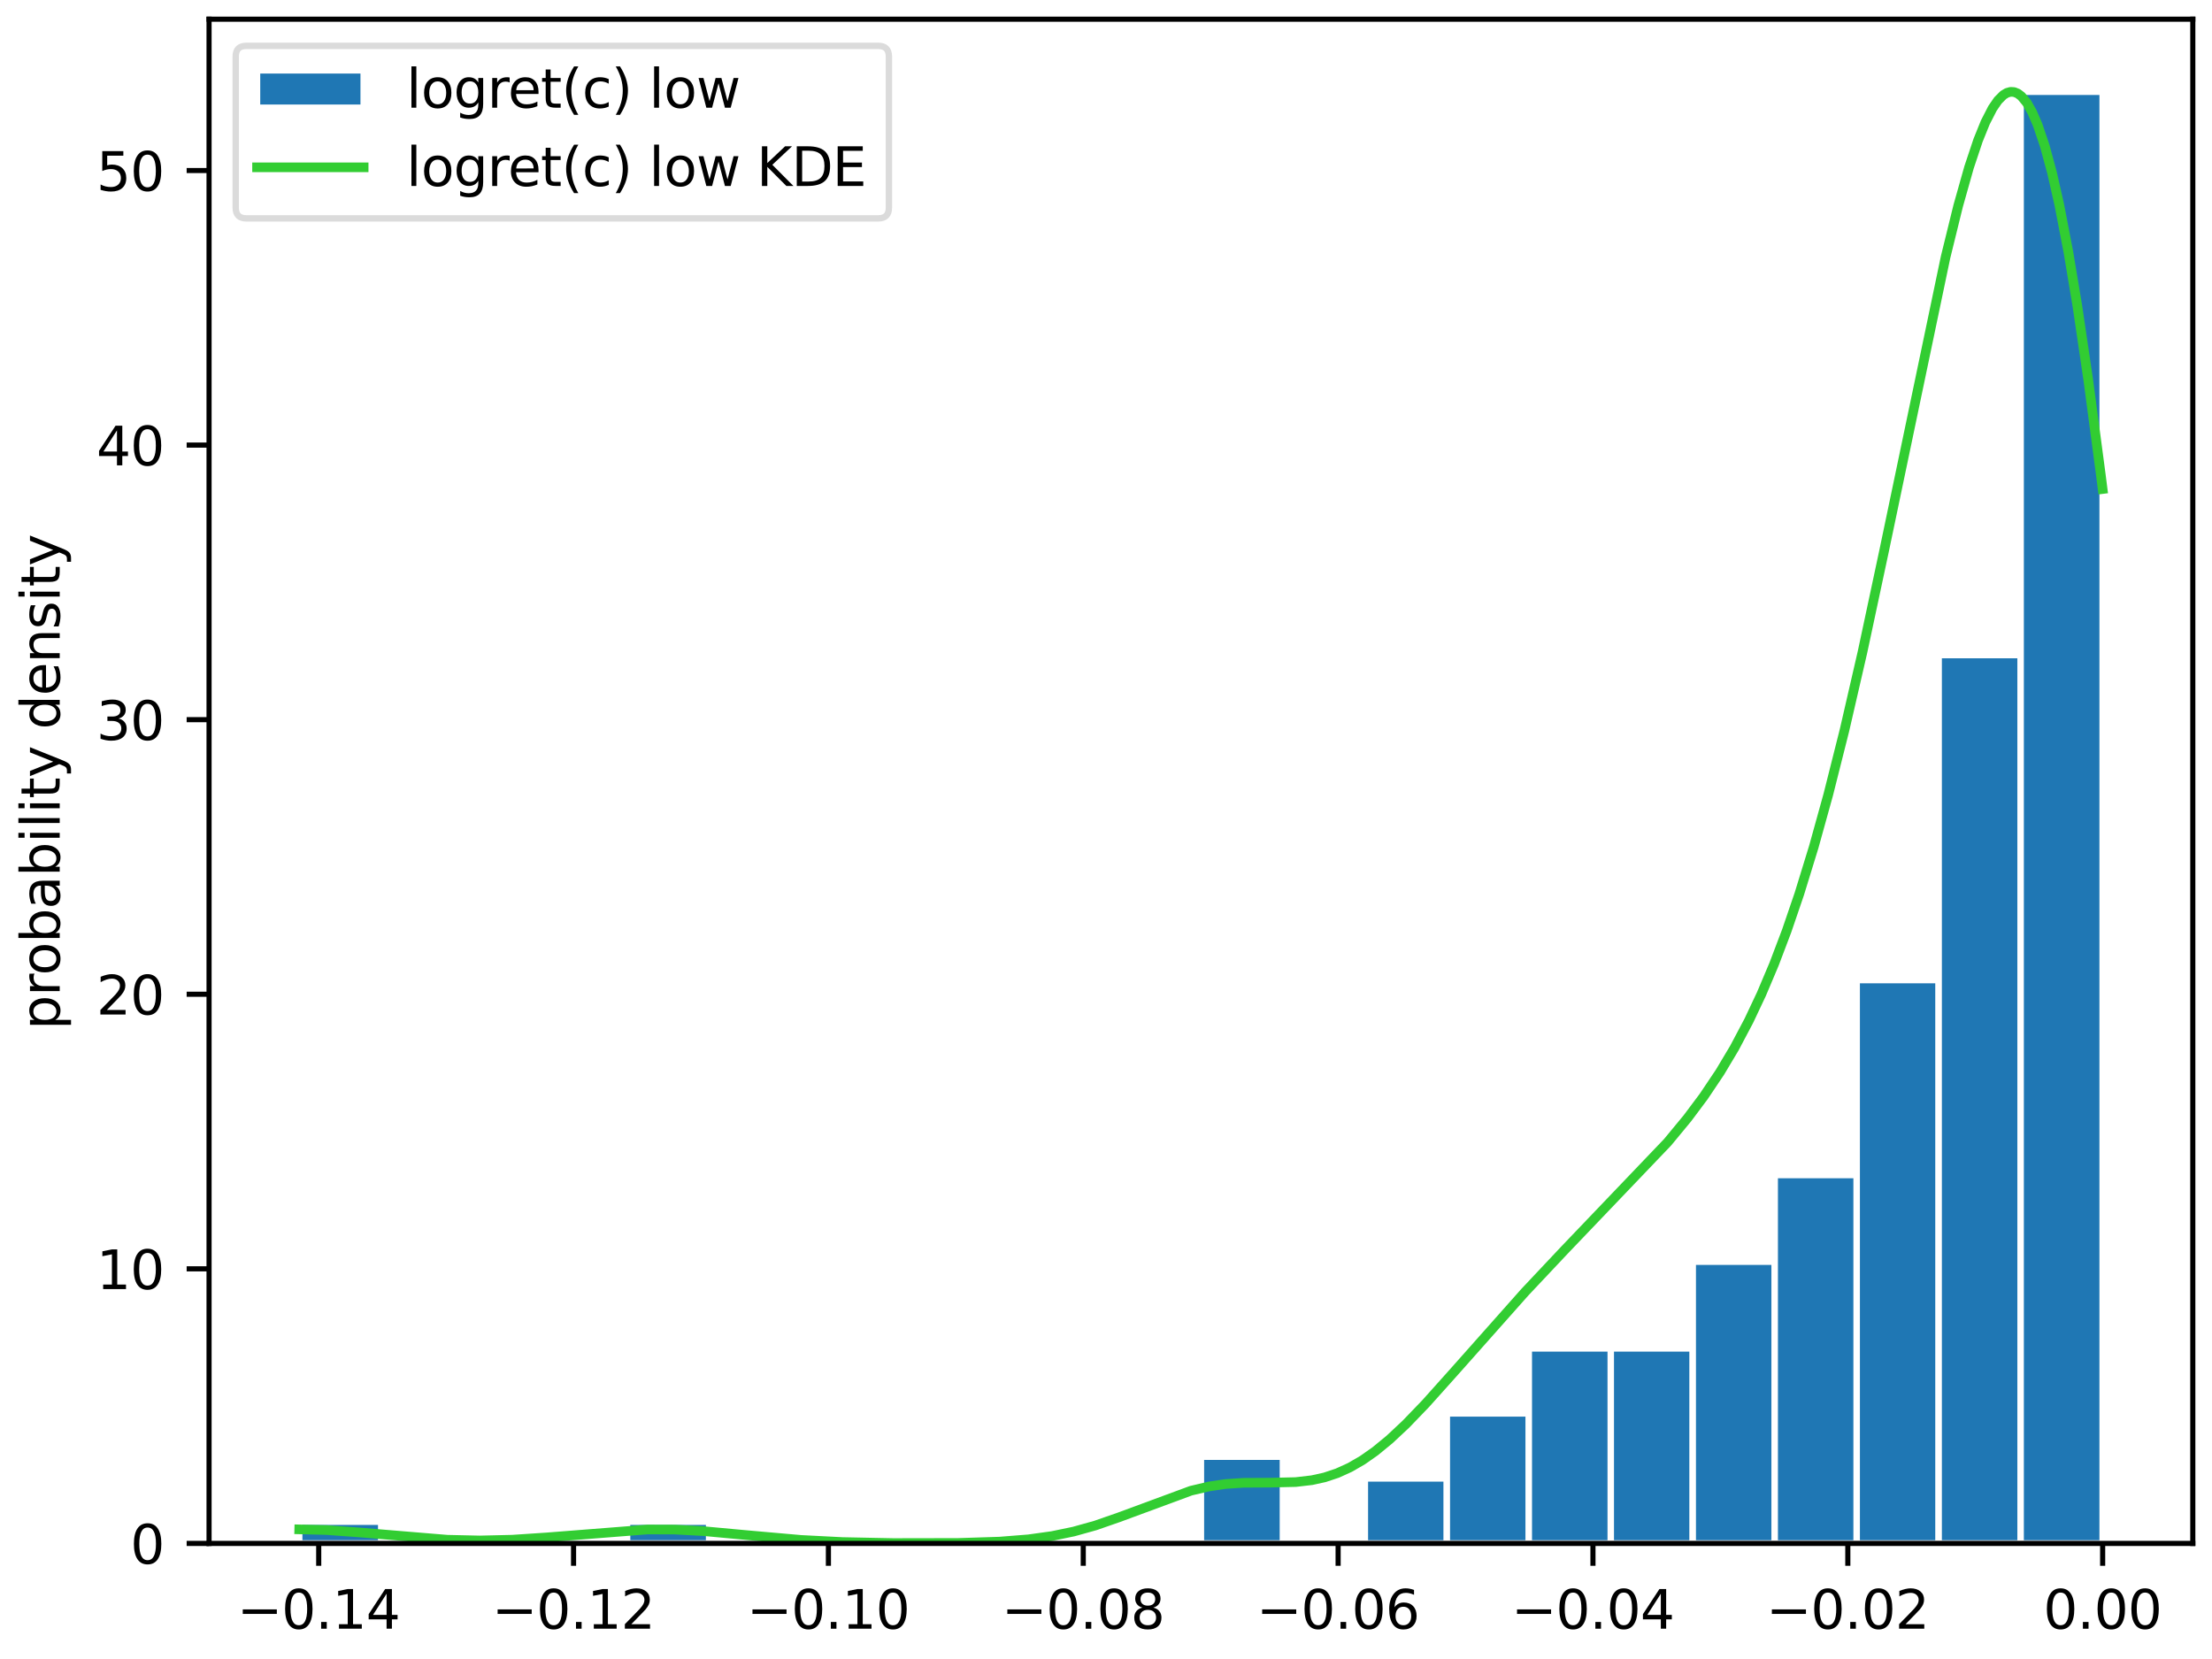 <?xml version="1.0" encoding="utf-8" standalone="no"?>
<!DOCTYPE svg PUBLIC "-//W3C//DTD SVG 1.1//EN"
  "http://www.w3.org/Graphics/SVG/1.1/DTD/svg11.dtd">
<svg xmlns:xlink="http://www.w3.org/1999/xlink" width="345.6pt" height="259.2pt" viewBox="0 0 345.6 259.2" xmlns="http://www.w3.org/2000/svg" version="1.1">
 <defs>
  <style type="text/css">*{stroke-linejoin: round; stroke-linecap: butt}</style>
 </defs>
 <g id="figure_1">
  <g id="patch_1">
   <path d="M 0 259.2 
L 345.6 259.2 
L 345.6 0 
L 0 0 
z
" style="fill: #ffffff"/>
  </g>
  <g id="axes_1">
   <g id="patch_2">
    <path d="M 32.662 241.138 
L 342.6 241.138 
L 342.6 3 
L 32.662 3 
z
" style="fill: #ffffff"/>
   </g>
   <g id="patch_3">
    <path d="M 46.75 241.138 
L 59.557 241.138 
L 59.557 237.753 
L 46.75 237.753 
z
" clip-path="url(#p0844e8bc36)" style="fill: #1f77b4; stroke: #ffffff; stroke-linejoin: miter"/>
   </g>
   <g id="patch_4">
    <path d="M 59.557 241.138 
L 72.365 241.138 
L 72.365 241.138 
L 59.557 241.138 
z
" clip-path="url(#p0844e8bc36)" style="fill: #1f77b4; stroke: #ffffff; stroke-linejoin: miter"/>
   </g>
   <g id="patch_5">
    <path d="M 72.365 241.138 
L 85.172 241.138 
L 85.172 241.138 
L 72.365 241.138 
z
" clip-path="url(#p0844e8bc36)" style="fill: #1f77b4; stroke: #ffffff; stroke-linejoin: miter"/>
   </g>
   <g id="patch_6">
    <path d="M 85.172 241.138 
L 97.979 241.138 
L 97.979 241.138 
L 85.172 241.138 
z
" clip-path="url(#p0844e8bc36)" style="fill: #1f77b4; stroke: #ffffff; stroke-linejoin: miter"/>
   </g>
   <g id="patch_7">
    <path d="M 97.979 241.138 
L 110.787 241.138 
L 110.787 237.753 
L 97.979 237.753 
z
" clip-path="url(#p0844e8bc36)" style="fill: #1f77b4; stroke: #ffffff; stroke-linejoin: miter"/>
   </g>
   <g id="patch_8">
    <path d="M 110.787 241.138 
L 123.594 241.138 
L 123.594 241.138 
L 110.787 241.138 
z
" clip-path="url(#p0844e8bc36)" style="fill: #1f77b4; stroke: #ffffff; stroke-linejoin: miter"/>
   </g>
   <g id="patch_9">
    <path d="M 123.594 241.138 
L 136.402 241.138 
L 136.402 241.138 
L 123.594 241.138 
z
" clip-path="url(#p0844e8bc36)" style="fill: #1f77b4; stroke: #ffffff; stroke-linejoin: miter"/>
   </g>
   <g id="patch_10">
    <path d="M 136.402 241.138 
L 149.209 241.138 
L 149.209 241.138 
L 136.402 241.138 
z
" clip-path="url(#p0844e8bc36)" style="fill: #1f77b4; stroke: #ffffff; stroke-linejoin: miter"/>
   </g>
   <g id="patch_11">
    <path d="M 149.209 241.138 
L 162.016 241.138 
L 162.016 241.138 
L 149.209 241.138 
z
" clip-path="url(#p0844e8bc36)" style="fill: #1f77b4; stroke: #ffffff; stroke-linejoin: miter"/>
   </g>
   <g id="patch_12">
    <path d="M 162.016 241.138 
L 174.824 241.138 
L 174.824 241.138 
L 162.016 241.138 
z
" clip-path="url(#p0844e8bc36)" style="fill: #1f77b4; stroke: #ffffff; stroke-linejoin: miter"/>
   </g>
   <g id="patch_13">
    <path d="M 174.824 241.138 
L 187.631 241.138 
L 187.631 241.138 
L 174.824 241.138 
z
" clip-path="url(#p0844e8bc36)" style="fill: #1f77b4; stroke: #ffffff; stroke-linejoin: miter"/>
   </g>
   <g id="patch_14">
    <path d="M 187.631 241.138 
L 200.438 241.138 
L 200.438 227.598 
L 187.631 227.598 
z
" clip-path="url(#p0844e8bc36)" style="fill: #1f77b4; stroke: #ffffff; stroke-linejoin: miter"/>
   </g>
   <g id="patch_15">
    <path d="M 200.438 241.138 
L 213.246 241.138 
L 213.246 241.138 
L 200.438 241.138 
z
" clip-path="url(#p0844e8bc36)" style="fill: #1f77b4; stroke: #ffffff; stroke-linejoin: miter"/>
   </g>
   <g id="patch_16">
    <path d="M 213.246 241.138 
L 226.053 241.138 
L 226.053 230.983 
L 213.246 230.983 
z
" clip-path="url(#p0844e8bc36)" style="fill: #1f77b4; stroke: #ffffff; stroke-linejoin: miter"/>
   </g>
   <g id="patch_17">
    <path d="M 226.053 241.138 
L 238.86 241.138 
L 238.86 220.828 
L 226.053 220.828 
z
" clip-path="url(#p0844e8bc36)" style="fill: #1f77b4; stroke: #ffffff; stroke-linejoin: miter"/>
   </g>
   <g id="patch_18">
    <path d="M 238.86 241.138 
L 251.668 241.138 
L 251.668 210.673 
L 238.86 210.673 
z
" clip-path="url(#p0844e8bc36)" style="fill: #1f77b4; stroke: #ffffff; stroke-linejoin: miter"/>
   </g>
   <g id="patch_19">
    <path d="M 251.668 241.138 
L 264.475 241.138 
L 264.475 210.673 
L 251.668 210.673 
z
" clip-path="url(#p0844e8bc36)" style="fill: #1f77b4; stroke: #ffffff; stroke-linejoin: miter"/>
   </g>
   <g id="patch_20">
    <path d="M 264.475 241.138 
L 277.282 241.138 
L 277.282 197.132 
L 264.475 197.132 
z
" clip-path="url(#p0844e8bc36)" style="fill: #1f77b4; stroke: #ffffff; stroke-linejoin: miter"/>
   </g>
   <g id="patch_21">
    <path d="M 277.282 241.138 
L 290.09 241.138 
L 290.09 183.592 
L 277.282 183.592 
z
" clip-path="url(#p0844e8bc36)" style="fill: #1f77b4; stroke: #ffffff; stroke-linejoin: miter"/>
   </g>
   <g id="patch_22">
    <path d="M 290.09 241.138 
L 302.897 241.138 
L 302.897 153.127 
L 290.09 153.127 
z
" clip-path="url(#p0844e8bc36)" style="fill: #1f77b4; stroke: #ffffff; stroke-linejoin: miter"/>
   </g>
   <g id="patch_23">
    <path d="M 302.897 241.138 
L 315.704 241.138 
L 315.704 102.351 
L 302.897 102.351 
z
" clip-path="url(#p0844e8bc36)" style="fill: #1f77b4; stroke: #ffffff; stroke-linejoin: miter"/>
   </g>
   <g id="patch_24">
    <path d="M 315.704 241.138 
L 328.512 241.138 
L 328.512 14.34 
L 315.704 14.34 
z
" clip-path="url(#p0844e8bc36)" style="fill: #1f77b4; stroke: #ffffff; stroke-linejoin: miter"/>
   </g>
   <g id="matplotlib.axis_1">
    <g id="xtick_1">
     <g id="line2d_1">
      <defs>
       <path id="m503649defc" d="M 0 0 
L 0 3.5 
" style="stroke: #000000; stroke-width: 0.8"/>
      </defs>
      <g>
       <use xlink:href="#m503649defc" x="49.795" y="241.138" style="stroke: #000000; stroke-width: 0.8"/>
      </g>
     </g>
     <g id="text_1">
      <!-- −0.14 -->
      <g transform="translate(37.031 254.467) scale(0.083 -0.083)">
       <defs>
        <path id="DejaVuSans-2212" d="M 678 2272 
L 4684 2272 
L 4684 1741 
L 678 1741 
L 678 2272 
z
" transform="scale(0.016)"/>
        <path id="DejaVuSans-30" d="M 2034 4250 
Q 1547 4250 1301 3770 
Q 1056 3291 1056 2328 
Q 1056 1369 1301 889 
Q 1547 409 2034 409 
Q 2525 409 2770 889 
Q 3016 1369 3016 2328 
Q 3016 3291 2770 3770 
Q 2525 4250 2034 4250 
z
M 2034 4750 
Q 2819 4750 3233 4129 
Q 3647 3509 3647 2328 
Q 3647 1150 3233 529 
Q 2819 -91 2034 -91 
Q 1250 -91 836 529 
Q 422 1150 422 2328 
Q 422 3509 836 4129 
Q 1250 4750 2034 4750 
z
" transform="scale(0.016)"/>
        <path id="DejaVuSans-2e" d="M 684 794 
L 1344 794 
L 1344 0 
L 684 0 
L 684 794 
z
" transform="scale(0.016)"/>
        <path id="DejaVuSans-31" d="M 794 531 
L 1825 531 
L 1825 4091 
L 703 3866 
L 703 4441 
L 1819 4666 
L 2450 4666 
L 2450 531 
L 3481 531 
L 3481 0 
L 794 0 
L 794 531 
z
" transform="scale(0.016)"/>
        <path id="DejaVuSans-34" d="M 2419 4116 
L 825 1625 
L 2419 1625 
L 2419 4116 
z
M 2253 4666 
L 3047 4666 
L 3047 1625 
L 3713 1625 
L 3713 1100 
L 3047 1100 
L 3047 0 
L 2419 0 
L 2419 1100 
L 313 1100 
L 313 1709 
L 2253 4666 
z
" transform="scale(0.016)"/>
       </defs>
       <use xlink:href="#DejaVuSans-2212"/>
       <use xlink:href="#DejaVuSans-30" x="83.789"/>
       <use xlink:href="#DejaVuSans-2e" x="147.412"/>
       <use xlink:href="#DejaVuSans-31" x="179.199"/>
       <use xlink:href="#DejaVuSans-34" x="242.822"/>
      </g>
     </g>
    </g>
    <g id="xtick_2">
     <g id="line2d_2">
      <g>
       <use xlink:href="#m503649defc" x="89.612" y="241.138" style="stroke: #000000; stroke-width: 0.8"/>
      </g>
     </g>
     <g id="text_2">
      <!-- −0.12 -->
      <g transform="translate(76.849 254.467) scale(0.083 -0.083)">
       <defs>
        <path id="DejaVuSans-32" d="M 1228 531 
L 3431 531 
L 3431 0 
L 469 0 
L 469 531 
Q 828 903 1448 1529 
Q 2069 2156 2228 2338 
Q 2531 2678 2651 2914 
Q 2772 3150 2772 3378 
Q 2772 3750 2511 3984 
Q 2250 4219 1831 4219 
Q 1534 4219 1204 4116 
Q 875 4013 500 3803 
L 500 4441 
Q 881 4594 1212 4672 
Q 1544 4750 1819 4750 
Q 2544 4750 2975 4387 
Q 3406 4025 3406 3419 
Q 3406 3131 3298 2873 
Q 3191 2616 2906 2266 
Q 2828 2175 2409 1742 
Q 1991 1309 1228 531 
z
" transform="scale(0.016)"/>
       </defs>
       <use xlink:href="#DejaVuSans-2212"/>
       <use xlink:href="#DejaVuSans-30" x="83.789"/>
       <use xlink:href="#DejaVuSans-2e" x="147.412"/>
       <use xlink:href="#DejaVuSans-31" x="179.199"/>
       <use xlink:href="#DejaVuSans-32" x="242.822"/>
      </g>
     </g>
    </g>
    <g id="xtick_3">
     <g id="line2d_3">
      <g>
       <use xlink:href="#m503649defc" x="129.43" y="241.138" style="stroke: #000000; stroke-width: 0.8"/>
      </g>
     </g>
     <g id="text_3">
      <!-- −0.10 -->
      <g transform="translate(116.666 254.467) scale(0.083 -0.083)">
       <use xlink:href="#DejaVuSans-2212"/>
       <use xlink:href="#DejaVuSans-30" x="83.789"/>
       <use xlink:href="#DejaVuSans-2e" x="147.412"/>
       <use xlink:href="#DejaVuSans-31" x="179.199"/>
       <use xlink:href="#DejaVuSans-30" x="242.822"/>
      </g>
     </g>
    </g>
    <g id="xtick_4">
     <g id="line2d_4">
      <g>
       <use xlink:href="#m503649defc" x="169.247" y="241.138" style="stroke: #000000; stroke-width: 0.8"/>
      </g>
     </g>
     <g id="text_4">
      <!-- −0.08 -->
      <g transform="translate(156.484 254.467) scale(0.083 -0.083)">
       <defs>
        <path id="DejaVuSans-38" d="M 2034 2216 
Q 1584 2216 1326 1975 
Q 1069 1734 1069 1313 
Q 1069 891 1326 650 
Q 1584 409 2034 409 
Q 2484 409 2743 651 
Q 3003 894 3003 1313 
Q 3003 1734 2745 1975 
Q 2488 2216 2034 2216 
z
M 1403 2484 
Q 997 2584 770 2862 
Q 544 3141 544 3541 
Q 544 4100 942 4425 
Q 1341 4750 2034 4750 
Q 2731 4750 3128 4425 
Q 3525 4100 3525 3541 
Q 3525 3141 3298 2862 
Q 3072 2584 2669 2484 
Q 3125 2378 3379 2068 
Q 3634 1759 3634 1313 
Q 3634 634 3220 271 
Q 2806 -91 2034 -91 
Q 1263 -91 848 271 
Q 434 634 434 1313 
Q 434 1759 690 2068 
Q 947 2378 1403 2484 
z
M 1172 3481 
Q 1172 3119 1398 2916 
Q 1625 2713 2034 2713 
Q 2441 2713 2670 2916 
Q 2900 3119 2900 3481 
Q 2900 3844 2670 4047 
Q 2441 4250 2034 4250 
Q 1625 4250 1398 4047 
Q 1172 3844 1172 3481 
z
" transform="scale(0.016)"/>
       </defs>
       <use xlink:href="#DejaVuSans-2212"/>
       <use xlink:href="#DejaVuSans-30" x="83.789"/>
       <use xlink:href="#DejaVuSans-2e" x="147.412"/>
       <use xlink:href="#DejaVuSans-30" x="179.199"/>
       <use xlink:href="#DejaVuSans-38" x="242.822"/>
      </g>
     </g>
    </g>
    <g id="xtick_5">
     <g id="line2d_5">
      <g>
       <use xlink:href="#m503649defc" x="209.065" y="241.138" style="stroke: #000000; stroke-width: 0.8"/>
      </g>
     </g>
     <g id="text_5">
      <!-- −0.06 -->
      <g transform="translate(196.301 254.467) scale(0.083 -0.083)">
       <defs>
        <path id="DejaVuSans-36" d="M 2113 2584 
Q 1688 2584 1439 2293 
Q 1191 2003 1191 1497 
Q 1191 994 1439 701 
Q 1688 409 2113 409 
Q 2538 409 2786 701 
Q 3034 994 3034 1497 
Q 3034 2003 2786 2293 
Q 2538 2584 2113 2584 
z
M 3366 4563 
L 3366 3988 
Q 3128 4100 2886 4159 
Q 2644 4219 2406 4219 
Q 1781 4219 1451 3797 
Q 1122 3375 1075 2522 
Q 1259 2794 1537 2939 
Q 1816 3084 2150 3084 
Q 2853 3084 3261 2657 
Q 3669 2231 3669 1497 
Q 3669 778 3244 343 
Q 2819 -91 2113 -91 
Q 1303 -91 875 529 
Q 447 1150 447 2328 
Q 447 3434 972 4092 
Q 1497 4750 2381 4750 
Q 2619 4750 2861 4703 
Q 3103 4656 3366 4563 
z
" transform="scale(0.016)"/>
       </defs>
       <use xlink:href="#DejaVuSans-2212"/>
       <use xlink:href="#DejaVuSans-30" x="83.789"/>
       <use xlink:href="#DejaVuSans-2e" x="147.412"/>
       <use xlink:href="#DejaVuSans-30" x="179.199"/>
       <use xlink:href="#DejaVuSans-36" x="242.822"/>
      </g>
     </g>
    </g>
    <g id="xtick_6">
     <g id="line2d_6">
      <g>
       <use xlink:href="#m503649defc" x="248.882" y="241.138" style="stroke: #000000; stroke-width: 0.8"/>
      </g>
     </g>
     <g id="text_6">
      <!-- −0.04 -->
      <g transform="translate(236.118 254.467) scale(0.083 -0.083)">
       <use xlink:href="#DejaVuSans-2212"/>
       <use xlink:href="#DejaVuSans-30" x="83.789"/>
       <use xlink:href="#DejaVuSans-2e" x="147.412"/>
       <use xlink:href="#DejaVuSans-30" x="179.199"/>
       <use xlink:href="#DejaVuSans-34" x="242.822"/>
      </g>
     </g>
    </g>
    <g id="xtick_7">
     <g id="line2d_7">
      <g>
       <use xlink:href="#m503649defc" x="288.7" y="241.138" style="stroke: #000000; stroke-width: 0.8"/>
      </g>
     </g>
     <g id="text_7">
      <!-- −0.02 -->
      <g transform="translate(275.936 254.467) scale(0.083 -0.083)">
       <use xlink:href="#DejaVuSans-2212"/>
       <use xlink:href="#DejaVuSans-30" x="83.789"/>
       <use xlink:href="#DejaVuSans-2e" x="147.412"/>
       <use xlink:href="#DejaVuSans-30" x="179.199"/>
       <use xlink:href="#DejaVuSans-32" x="242.822"/>
      </g>
     </g>
    </g>
    <g id="xtick_8">
     <g id="line2d_8">
      <g>
       <use xlink:href="#m503649defc" x="328.517" y="241.138" style="stroke: #000000; stroke-width: 0.8"/>
      </g>
     </g>
     <g id="text_8">
      <!-- 0.00 -->
      <g transform="translate(319.243 254.467) scale(0.083 -0.083)">
       <use xlink:href="#DejaVuSans-30"/>
       <use xlink:href="#DejaVuSans-2e" x="63.623"/>
       <use xlink:href="#DejaVuSans-30" x="95.41"/>
       <use xlink:href="#DejaVuSans-30" x="159.033"/>
      </g>
     </g>
    </g>
   </g>
   <g id="matplotlib.axis_2">
    <g id="ytick_1">
     <g id="line2d_9">
      <defs>
       <path id="mcc9ddc1457" d="M 0 0 
L -3.5 0 
" style="stroke: #000000; stroke-width: 0.8"/>
      </defs>
      <g>
       <use xlink:href="#mcc9ddc1457" x="32.662" y="241.138" style="stroke: #000000; stroke-width: 0.8"/>
      </g>
     </g>
     <g id="text_9">
      <!-- 0 -->
      <g transform="translate(20.362 244.303) scale(0.083 -0.083)">
       <use xlink:href="#DejaVuSans-30"/>
      </g>
     </g>
    </g>
    <g id="ytick_2">
     <g id="line2d_10">
      <g>
       <use xlink:href="#mcc9ddc1457" x="32.662" y="198.239" style="stroke: #000000; stroke-width: 0.8"/>
      </g>
     </g>
     <g id="text_10">
      <!-- 10 -->
      <g transform="translate(15.062 201.404) scale(0.083 -0.083)">
       <use xlink:href="#DejaVuSans-31"/>
       <use xlink:href="#DejaVuSans-30" x="63.623"/>
      </g>
     </g>
    </g>
    <g id="ytick_3">
     <g id="line2d_11">
      <g>
       <use xlink:href="#mcc9ddc1457" x="32.662" y="155.34" style="stroke: #000000; stroke-width: 0.8"/>
      </g>
     </g>
     <g id="text_11">
      <!-- 20 -->
      <g transform="translate(15.062 158.505) scale(0.083 -0.083)">
       <use xlink:href="#DejaVuSans-32"/>
       <use xlink:href="#DejaVuSans-30" x="63.623"/>
      </g>
     </g>
    </g>
    <g id="ytick_4">
     <g id="line2d_12">
      <g>
       <use xlink:href="#mcc9ddc1457" x="32.662" y="112.441" style="stroke: #000000; stroke-width: 0.8"/>
      </g>
     </g>
     <g id="text_12">
      <!-- 30 -->
      <g transform="translate(15.062 115.606) scale(0.083 -0.083)">
       <defs>
        <path id="DejaVuSans-33" d="M 2597 2516 
Q 3050 2419 3304 2112 
Q 3559 1806 3559 1356 
Q 3559 666 3084 287 
Q 2609 -91 1734 -91 
Q 1441 -91 1130 -33 
Q 819 25 488 141 
L 488 750 
Q 750 597 1062 519 
Q 1375 441 1716 441 
Q 2309 441 2620 675 
Q 2931 909 2931 1356 
Q 2931 1769 2642 2001 
Q 2353 2234 1838 2234 
L 1294 2234 
L 1294 2753 
L 1863 2753 
Q 2328 2753 2575 2939 
Q 2822 3125 2822 3475 
Q 2822 3834 2567 4026 
Q 2313 4219 1838 4219 
Q 1578 4219 1281 4162 
Q 984 4106 628 3988 
L 628 4550 
Q 988 4650 1302 4700 
Q 1616 4750 1894 4750 
Q 2613 4750 3031 4423 
Q 3450 4097 3450 3541 
Q 3450 3153 3228 2886 
Q 3006 2619 2597 2516 
z
" transform="scale(0.016)"/>
       </defs>
       <use xlink:href="#DejaVuSans-33"/>
       <use xlink:href="#DejaVuSans-30" x="63.623"/>
      </g>
     </g>
    </g>
    <g id="ytick_5">
     <g id="line2d_13">
      <g>
       <use xlink:href="#mcc9ddc1457" x="32.662" y="69.542" style="stroke: #000000; stroke-width: 0.8"/>
      </g>
     </g>
     <g id="text_13">
      <!-- 40 -->
      <g transform="translate(15.062 72.707) scale(0.083 -0.083)">
       <use xlink:href="#DejaVuSans-34"/>
       <use xlink:href="#DejaVuSans-30" x="63.623"/>
      </g>
     </g>
    </g>
    <g id="ytick_6">
     <g id="line2d_14">
      <g>
       <use xlink:href="#mcc9ddc1457" x="32.662" y="26.644" style="stroke: #000000; stroke-width: 0.8"/>
      </g>
     </g>
     <g id="text_14">
      <!-- 50 -->
      <g transform="translate(15.062 29.808) scale(0.083 -0.083)">
       <defs>
        <path id="DejaVuSans-35" d="M 691 4666 
L 3169 4666 
L 3169 4134 
L 1269 4134 
L 1269 2991 
Q 1406 3038 1543 3061 
Q 1681 3084 1819 3084 
Q 2600 3084 3056 2656 
Q 3513 2228 3513 1497 
Q 3513 744 3044 326 
Q 2575 -91 1722 -91 
Q 1428 -91 1123 -41 
Q 819 9 494 109 
L 494 744 
Q 775 591 1075 516 
Q 1375 441 1709 441 
Q 2250 441 2565 725 
Q 2881 1009 2881 1497 
Q 2881 1984 2565 2268 
Q 2250 2553 1709 2553 
Q 1456 2553 1204 2497 
Q 953 2441 691 2322 
L 691 4666 
z
" transform="scale(0.016)"/>
       </defs>
       <use xlink:href="#DejaVuSans-35"/>
       <use xlink:href="#DejaVuSans-30" x="63.623"/>
      </g>
     </g>
    </g>
    <g id="text_15">
     <!-- probability density -->
     <g transform="translate(9.33 160.885) rotate(-90) scale(0.083 -0.083)">
      <defs>
       <path id="DejaVuSans-70" d="M 1159 525 
L 1159 -1331 
L 581 -1331 
L 581 3500 
L 1159 3500 
L 1159 2969 
Q 1341 3281 1617 3432 
Q 1894 3584 2278 3584 
Q 2916 3584 3314 3078 
Q 3713 2572 3713 1747 
Q 3713 922 3314 415 
Q 2916 -91 2278 -91 
Q 1894 -91 1617 61 
Q 1341 213 1159 525 
z
M 3116 1747 
Q 3116 2381 2855 2742 
Q 2594 3103 2138 3103 
Q 1681 3103 1420 2742 
Q 1159 2381 1159 1747 
Q 1159 1113 1420 752 
Q 1681 391 2138 391 
Q 2594 391 2855 752 
Q 3116 1113 3116 1747 
z
" transform="scale(0.016)"/>
       <path id="DejaVuSans-72" d="M 2631 2963 
Q 2534 3019 2420 3045 
Q 2306 3072 2169 3072 
Q 1681 3072 1420 2755 
Q 1159 2438 1159 1844 
L 1159 0 
L 581 0 
L 581 3500 
L 1159 3500 
L 1159 2956 
Q 1341 3275 1631 3429 
Q 1922 3584 2338 3584 
Q 2397 3584 2469 3576 
Q 2541 3569 2628 3553 
L 2631 2963 
z
" transform="scale(0.016)"/>
       <path id="DejaVuSans-6f" d="M 1959 3097 
Q 1497 3097 1228 2736 
Q 959 2375 959 1747 
Q 959 1119 1226 758 
Q 1494 397 1959 397 
Q 2419 397 2687 759 
Q 2956 1122 2956 1747 
Q 2956 2369 2687 2733 
Q 2419 3097 1959 3097 
z
M 1959 3584 
Q 2709 3584 3137 3096 
Q 3566 2609 3566 1747 
Q 3566 888 3137 398 
Q 2709 -91 1959 -91 
Q 1206 -91 779 398 
Q 353 888 353 1747 
Q 353 2609 779 3096 
Q 1206 3584 1959 3584 
z
" transform="scale(0.016)"/>
       <path id="DejaVuSans-62" d="M 3116 1747 
Q 3116 2381 2855 2742 
Q 2594 3103 2138 3103 
Q 1681 3103 1420 2742 
Q 1159 2381 1159 1747 
Q 1159 1113 1420 752 
Q 1681 391 2138 391 
Q 2594 391 2855 752 
Q 3116 1113 3116 1747 
z
M 1159 2969 
Q 1341 3281 1617 3432 
Q 1894 3584 2278 3584 
Q 2916 3584 3314 3078 
Q 3713 2572 3713 1747 
Q 3713 922 3314 415 
Q 2916 -91 2278 -91 
Q 1894 -91 1617 61 
Q 1341 213 1159 525 
L 1159 0 
L 581 0 
L 581 4863 
L 1159 4863 
L 1159 2969 
z
" transform="scale(0.016)"/>
       <path id="DejaVuSans-61" d="M 2194 1759 
Q 1497 1759 1228 1600 
Q 959 1441 959 1056 
Q 959 750 1161 570 
Q 1363 391 1709 391 
Q 2188 391 2477 730 
Q 2766 1069 2766 1631 
L 2766 1759 
L 2194 1759 
z
M 3341 1997 
L 3341 0 
L 2766 0 
L 2766 531 
Q 2569 213 2275 61 
Q 1981 -91 1556 -91 
Q 1019 -91 701 211 
Q 384 513 384 1019 
Q 384 1609 779 1909 
Q 1175 2209 1959 2209 
L 2766 2209 
L 2766 2266 
Q 2766 2663 2505 2880 
Q 2244 3097 1772 3097 
Q 1472 3097 1187 3025 
Q 903 2953 641 2809 
L 641 3341 
Q 956 3463 1253 3523 
Q 1550 3584 1831 3584 
Q 2591 3584 2966 3190 
Q 3341 2797 3341 1997 
z
" transform="scale(0.016)"/>
       <path id="DejaVuSans-69" d="M 603 3500 
L 1178 3500 
L 1178 0 
L 603 0 
L 603 3500 
z
M 603 4863 
L 1178 4863 
L 1178 4134 
L 603 4134 
L 603 4863 
z
" transform="scale(0.016)"/>
       <path id="DejaVuSans-6c" d="M 603 4863 
L 1178 4863 
L 1178 0 
L 603 0 
L 603 4863 
z
" transform="scale(0.016)"/>
       <path id="DejaVuSans-74" d="M 1172 4494 
L 1172 3500 
L 2356 3500 
L 2356 3053 
L 1172 3053 
L 1172 1153 
Q 1172 725 1289 603 
Q 1406 481 1766 481 
L 2356 481 
L 2356 0 
L 1766 0 
Q 1100 0 847 248 
Q 594 497 594 1153 
L 594 3053 
L 172 3053 
L 172 3500 
L 594 3500 
L 594 4494 
L 1172 4494 
z
" transform="scale(0.016)"/>
       <path id="DejaVuSans-79" d="M 2059 -325 
Q 1816 -950 1584 -1140 
Q 1353 -1331 966 -1331 
L 506 -1331 
L 506 -850 
L 844 -850 
Q 1081 -850 1212 -737 
Q 1344 -625 1503 -206 
L 1606 56 
L 191 3500 
L 800 3500 
L 1894 763 
L 2988 3500 
L 3597 3500 
L 2059 -325 
z
" transform="scale(0.016)"/>
       <path id="DejaVuSans-20" transform="scale(0.016)"/>
       <path id="DejaVuSans-64" d="M 2906 2969 
L 2906 4863 
L 3481 4863 
L 3481 0 
L 2906 0 
L 2906 525 
Q 2725 213 2448 61 
Q 2172 -91 1784 -91 
Q 1150 -91 751 415 
Q 353 922 353 1747 
Q 353 2572 751 3078 
Q 1150 3584 1784 3584 
Q 2172 3584 2448 3432 
Q 2725 3281 2906 2969 
z
M 947 1747 
Q 947 1113 1208 752 
Q 1469 391 1925 391 
Q 2381 391 2643 752 
Q 2906 1113 2906 1747 
Q 2906 2381 2643 2742 
Q 2381 3103 1925 3103 
Q 1469 3103 1208 2742 
Q 947 2381 947 1747 
z
" transform="scale(0.016)"/>
       <path id="DejaVuSans-65" d="M 3597 1894 
L 3597 1613 
L 953 1613 
Q 991 1019 1311 708 
Q 1631 397 2203 397 
Q 2534 397 2845 478 
Q 3156 559 3463 722 
L 3463 178 
Q 3153 47 2828 -22 
Q 2503 -91 2169 -91 
Q 1331 -91 842 396 
Q 353 884 353 1716 
Q 353 2575 817 3079 
Q 1281 3584 2069 3584 
Q 2775 3584 3186 3129 
Q 3597 2675 3597 1894 
z
M 3022 2063 
Q 3016 2534 2758 2815 
Q 2500 3097 2075 3097 
Q 1594 3097 1305 2825 
Q 1016 2553 972 2059 
L 3022 2063 
z
" transform="scale(0.016)"/>
       <path id="DejaVuSans-6e" d="M 3513 2113 
L 3513 0 
L 2938 0 
L 2938 2094 
Q 2938 2591 2744 2837 
Q 2550 3084 2163 3084 
Q 1697 3084 1428 2787 
Q 1159 2491 1159 1978 
L 1159 0 
L 581 0 
L 581 3500 
L 1159 3500 
L 1159 2956 
Q 1366 3272 1645 3428 
Q 1925 3584 2291 3584 
Q 2894 3584 3203 3211 
Q 3513 2838 3513 2113 
z
" transform="scale(0.016)"/>
       <path id="DejaVuSans-73" d="M 2834 3397 
L 2834 2853 
Q 2591 2978 2328 3040 
Q 2066 3103 1784 3103 
Q 1356 3103 1142 2972 
Q 928 2841 928 2578 
Q 928 2378 1081 2264 
Q 1234 2150 1697 2047 
L 1894 2003 
Q 2506 1872 2764 1633 
Q 3022 1394 3022 966 
Q 3022 478 2636 193 
Q 2250 -91 1575 -91 
Q 1294 -91 989 -36 
Q 684 19 347 128 
L 347 722 
Q 666 556 975 473 
Q 1284 391 1588 391 
Q 1994 391 2212 530 
Q 2431 669 2431 922 
Q 2431 1156 2273 1281 
Q 2116 1406 1581 1522 
L 1381 1569 
Q 847 1681 609 1914 
Q 372 2147 372 2553 
Q 372 3047 722 3315 
Q 1072 3584 1716 3584 
Q 2034 3584 2315 3537 
Q 2597 3491 2834 3397 
z
" transform="scale(0.016)"/>
      </defs>
      <use xlink:href="#DejaVuSans-70"/>
      <use xlink:href="#DejaVuSans-72" x="63.477"/>
      <use xlink:href="#DejaVuSans-6f" x="102.34"/>
      <use xlink:href="#DejaVuSans-62" x="163.521"/>
      <use xlink:href="#DejaVuSans-61" x="226.998"/>
      <use xlink:href="#DejaVuSans-62" x="288.277"/>
      <use xlink:href="#DejaVuSans-69" x="351.754"/>
      <use xlink:href="#DejaVuSans-6c" x="379.537"/>
      <use xlink:href="#DejaVuSans-69" x="407.32"/>
      <use xlink:href="#DejaVuSans-74" x="435.104"/>
      <use xlink:href="#DejaVuSans-79" x="474.312"/>
      <use xlink:href="#DejaVuSans-20" x="533.492"/>
      <use xlink:href="#DejaVuSans-64" x="565.279"/>
      <use xlink:href="#DejaVuSans-65" x="628.756"/>
      <use xlink:href="#DejaVuSans-6e" x="690.279"/>
      <use xlink:href="#DejaVuSans-73" x="753.658"/>
      <use xlink:href="#DejaVuSans-69" x="805.758"/>
      <use xlink:href="#DejaVuSans-74" x="833.541"/>
      <use xlink:href="#DejaVuSans-79" x="872.75"/>
     </g>
    </g>
   </g>
   <g id="line2d_15">
    <path d="M 46.75 238.945 
L 50.981 239.053 
L 56.058 239.42 
L 69.878 240.563 
L 74.954 240.677 
L 80.031 240.558 
L 85.39 240.203 
L 101.185 238.966 
L 105.415 238.98 
L 109.928 239.223 
L 116.697 239.848 
L 125.158 240.593 
L 131.645 240.924 
L 139.542 241.083 
L 149.696 241.064 
L 156.183 240.858 
L 160.696 240.499 
L 164.362 239.989 
L 167.747 239.289 
L 171.131 238.345 
L 174.798 237.07 
L 186.08 232.903 
L 188.9 232.24 
L 191.438 231.864 
L 194.259 231.672 
L 198.49 231.648 
L 202.438 231.557 
L 204.977 231.261 
L 206.951 230.825 
L 208.925 230.17 
L 210.899 229.275 
L 212.874 228.133 
L 214.848 226.749 
L 217.104 224.898 
L 219.643 222.521 
L 222.745 219.299 
L 227.258 214.259 
L 238.258 201.872 
L 244.463 195.283 
L 260.539 178.466 
L 263.642 174.711 
L 266.18 171.317 
L 268.718 167.531 
L 270.975 163.75 
L 273.231 159.49 
L 275.205 155.304 
L 277.18 150.631 
L 279.154 145.425 
L 281.128 139.644 
L 283.385 132.303 
L 285.641 124.167 
L 288.179 114.09 
L 291 101.846 
L 294.384 85.994 
L 303.974 40.174 
L 305.948 32.147 
L 307.64 26.147 
L 309.051 21.92 
L 310.179 19.129 
L 311.307 16.926 
L 312.153 15.694 
L 312.999 14.846 
L 313.563 14.504 
L 314.127 14.347 
L 314.692 14.381 
L 315.256 14.61 
L 315.82 15.038 
L 316.666 16.06 
L 317.512 17.546 
L 318.358 19.502 
L 319.486 22.844 
L 320.614 27.019 
L 321.743 32.006 
L 323.153 39.336 
L 324.563 47.797 
L 326.255 59.276 
L 328.23 74.174 
L 328.512 76.409 
L 328.512 76.409 
" clip-path="url(#p0844e8bc36)" style="fill: none; stroke: #32cd32; stroke-width: 1.5; stroke-linecap: square"/>
   </g>
   <g id="patch_25">
    <path d="M 32.662 241.138 
L 32.662 3 
" style="fill: none; stroke: #000000; stroke-width: 0.8; stroke-linejoin: miter; stroke-linecap: square"/>
   </g>
   <g id="patch_26">
    <path d="M 342.6 241.138 
L 342.6 3 
" style="fill: none; stroke: #000000; stroke-width: 0.8; stroke-linejoin: miter; stroke-linecap: square"/>
   </g>
   <g id="patch_27">
    <path d="M 32.662 241.138 
L 342.6 241.138 
" style="fill: none; stroke: #000000; stroke-width: 0.8; stroke-linejoin: miter; stroke-linecap: square"/>
   </g>
   <g id="patch_28">
    <path d="M 32.662 3 
L 342.6 3 
" style="fill: none; stroke: #000000; stroke-width: 0.8; stroke-linejoin: miter; stroke-linecap: square"/>
   </g>
   <g id="legend_1">
    <g id="patch_29">
     <path d="M 38.493 34.118 
L 137.215 34.118 
Q 138.881 34.118 138.881 32.452 
L 138.881 8.831 
Q 138.881 7.165 137.215 7.165 
L 38.493 7.165 
Q 36.827 7.165 36.827 8.831 
L 36.827 32.452 
Q 36.827 34.118 38.493 34.118 
z
" style="fill: #ffffff; opacity: 0.7; stroke: #cccccc; stroke-linejoin: miter"/>
    </g>
    <g id="patch_30">
     <path d="M 40.159 16.827 
L 56.819 16.827 
L 56.819 10.996 
L 40.159 10.996 
z
" style="fill: #1f77b4; stroke: #ffffff; stroke-linejoin: miter"/>
    </g>
    <g id="text_16">
     <!-- logret(c) low -->
     <g transform="translate(63.483 16.827) scale(0.083 -0.083)">
      <defs>
       <path id="DejaVuSans-67" d="M 2906 1791 
Q 2906 2416 2648 2759 
Q 2391 3103 1925 3103 
Q 1463 3103 1205 2759 
Q 947 2416 947 1791 
Q 947 1169 1205 825 
Q 1463 481 1925 481 
Q 2391 481 2648 825 
Q 2906 1169 2906 1791 
z
M 3481 434 
Q 3481 -459 3084 -895 
Q 2688 -1331 1869 -1331 
Q 1566 -1331 1297 -1286 
Q 1028 -1241 775 -1147 
L 775 -588 
Q 1028 -725 1275 -790 
Q 1522 -856 1778 -856 
Q 2344 -856 2625 -561 
Q 2906 -266 2906 331 
L 2906 616 
Q 2728 306 2450 153 
Q 2172 0 1784 0 
Q 1141 0 747 490 
Q 353 981 353 1791 
Q 353 2603 747 3093 
Q 1141 3584 1784 3584 
Q 2172 3584 2450 3431 
Q 2728 3278 2906 2969 
L 2906 3500 
L 3481 3500 
L 3481 434 
z
" transform="scale(0.016)"/>
       <path id="DejaVuSans-28" d="M 1984 4856 
Q 1566 4138 1362 3434 
Q 1159 2731 1159 2009 
Q 1159 1288 1364 580 
Q 1569 -128 1984 -844 
L 1484 -844 
Q 1016 -109 783 600 
Q 550 1309 550 2009 
Q 550 2706 781 3412 
Q 1013 4119 1484 4856 
L 1984 4856 
z
" transform="scale(0.016)"/>
       <path id="DejaVuSans-63" d="M 3122 3366 
L 3122 2828 
Q 2878 2963 2633 3030 
Q 2388 3097 2138 3097 
Q 1578 3097 1268 2742 
Q 959 2388 959 1747 
Q 959 1106 1268 751 
Q 1578 397 2138 397 
Q 2388 397 2633 464 
Q 2878 531 3122 666 
L 3122 134 
Q 2881 22 2623 -34 
Q 2366 -91 2075 -91 
Q 1284 -91 818 406 
Q 353 903 353 1747 
Q 353 2603 823 3093 
Q 1294 3584 2113 3584 
Q 2378 3584 2631 3529 
Q 2884 3475 3122 3366 
z
" transform="scale(0.016)"/>
       <path id="DejaVuSans-29" d="M 513 4856 
L 1013 4856 
Q 1481 4119 1714 3412 
Q 1947 2706 1947 2009 
Q 1947 1309 1714 600 
Q 1481 -109 1013 -844 
L 513 -844 
Q 928 -128 1133 580 
Q 1338 1288 1338 2009 
Q 1338 2731 1133 3434 
Q 928 4138 513 4856 
z
" transform="scale(0.016)"/>
       <path id="DejaVuSans-77" d="M 269 3500 
L 844 3500 
L 1563 769 
L 2278 3500 
L 2956 3500 
L 3675 769 
L 4391 3500 
L 4966 3500 
L 4050 0 
L 3372 0 
L 2619 2869 
L 1863 0 
L 1184 0 
L 269 3500 
z
" transform="scale(0.016)"/>
      </defs>
      <use xlink:href="#DejaVuSans-6c"/>
      <use xlink:href="#DejaVuSans-6f" x="27.783"/>
      <use xlink:href="#DejaVuSans-67" x="88.965"/>
      <use xlink:href="#DejaVuSans-72" x="152.441"/>
      <use xlink:href="#DejaVuSans-65" x="191.305"/>
      <use xlink:href="#DejaVuSans-74" x="252.828"/>
      <use xlink:href="#DejaVuSans-28" x="292.037"/>
      <use xlink:href="#DejaVuSans-63" x="331.051"/>
      <use xlink:href="#DejaVuSans-29" x="386.031"/>
      <use xlink:href="#DejaVuSans-20" x="425.045"/>
      <use xlink:href="#DejaVuSans-6c" x="456.832"/>
      <use xlink:href="#DejaVuSans-6f" x="484.615"/>
      <use xlink:href="#DejaVuSans-77" x="545.797"/>
     </g>
    </g>
    <g id="line2d_16">
     <path d="M 40.159 26.138 
L 48.489 26.138 
L 56.819 26.138 
" style="fill: none; stroke: #32cd32; stroke-width: 1.5; stroke-linecap: square"/>
    </g>
    <g id="text_17">
     <!-- logret(c) low KDE -->
     <g transform="translate(63.483 29.054) scale(0.083 -0.083)">
      <defs>
       <path id="DejaVuSans-4b" d="M 628 4666 
L 1259 4666 
L 1259 2694 
L 3353 4666 
L 4166 4666 
L 1850 2491 
L 4331 0 
L 3500 0 
L 1259 2247 
L 1259 0 
L 628 0 
L 628 4666 
z
" transform="scale(0.016)"/>
       <path id="DejaVuSans-44" d="M 1259 4147 
L 1259 519 
L 2022 519 
Q 2988 519 3436 956 
Q 3884 1394 3884 2338 
Q 3884 3275 3436 3711 
Q 2988 4147 2022 4147 
L 1259 4147 
z
M 628 4666 
L 1925 4666 
Q 3281 4666 3915 4102 
Q 4550 3538 4550 2338 
Q 4550 1131 3912 565 
Q 3275 0 1925 0 
L 628 0 
L 628 4666 
z
" transform="scale(0.016)"/>
       <path id="DejaVuSans-45" d="M 628 4666 
L 3578 4666 
L 3578 4134 
L 1259 4134 
L 1259 2753 
L 3481 2753 
L 3481 2222 
L 1259 2222 
L 1259 531 
L 3634 531 
L 3634 0 
L 628 0 
L 628 4666 
z
" transform="scale(0.016)"/>
      </defs>
      <use xlink:href="#DejaVuSans-6c"/>
      <use xlink:href="#DejaVuSans-6f" x="27.783"/>
      <use xlink:href="#DejaVuSans-67" x="88.965"/>
      <use xlink:href="#DejaVuSans-72" x="152.441"/>
      <use xlink:href="#DejaVuSans-65" x="191.305"/>
      <use xlink:href="#DejaVuSans-74" x="252.828"/>
      <use xlink:href="#DejaVuSans-28" x="292.037"/>
      <use xlink:href="#DejaVuSans-63" x="331.051"/>
      <use xlink:href="#DejaVuSans-29" x="386.031"/>
      <use xlink:href="#DejaVuSans-20" x="425.045"/>
      <use xlink:href="#DejaVuSans-6c" x="456.832"/>
      <use xlink:href="#DejaVuSans-6f" x="484.615"/>
      <use xlink:href="#DejaVuSans-77" x="545.797"/>
      <use xlink:href="#DejaVuSans-20" x="627.584"/>
      <use xlink:href="#DejaVuSans-4b" x="659.371"/>
      <use xlink:href="#DejaVuSans-44" x="724.947"/>
      <use xlink:href="#DejaVuSans-45" x="801.949"/>
     </g>
    </g>
   </g>
  </g>
 </g>
 <defs>
  <clipPath id="p0844e8bc36">
   <rect x="32.662" y="3" width="309.938" height="238.138"/>
  </clipPath>
 </defs>
</svg>
